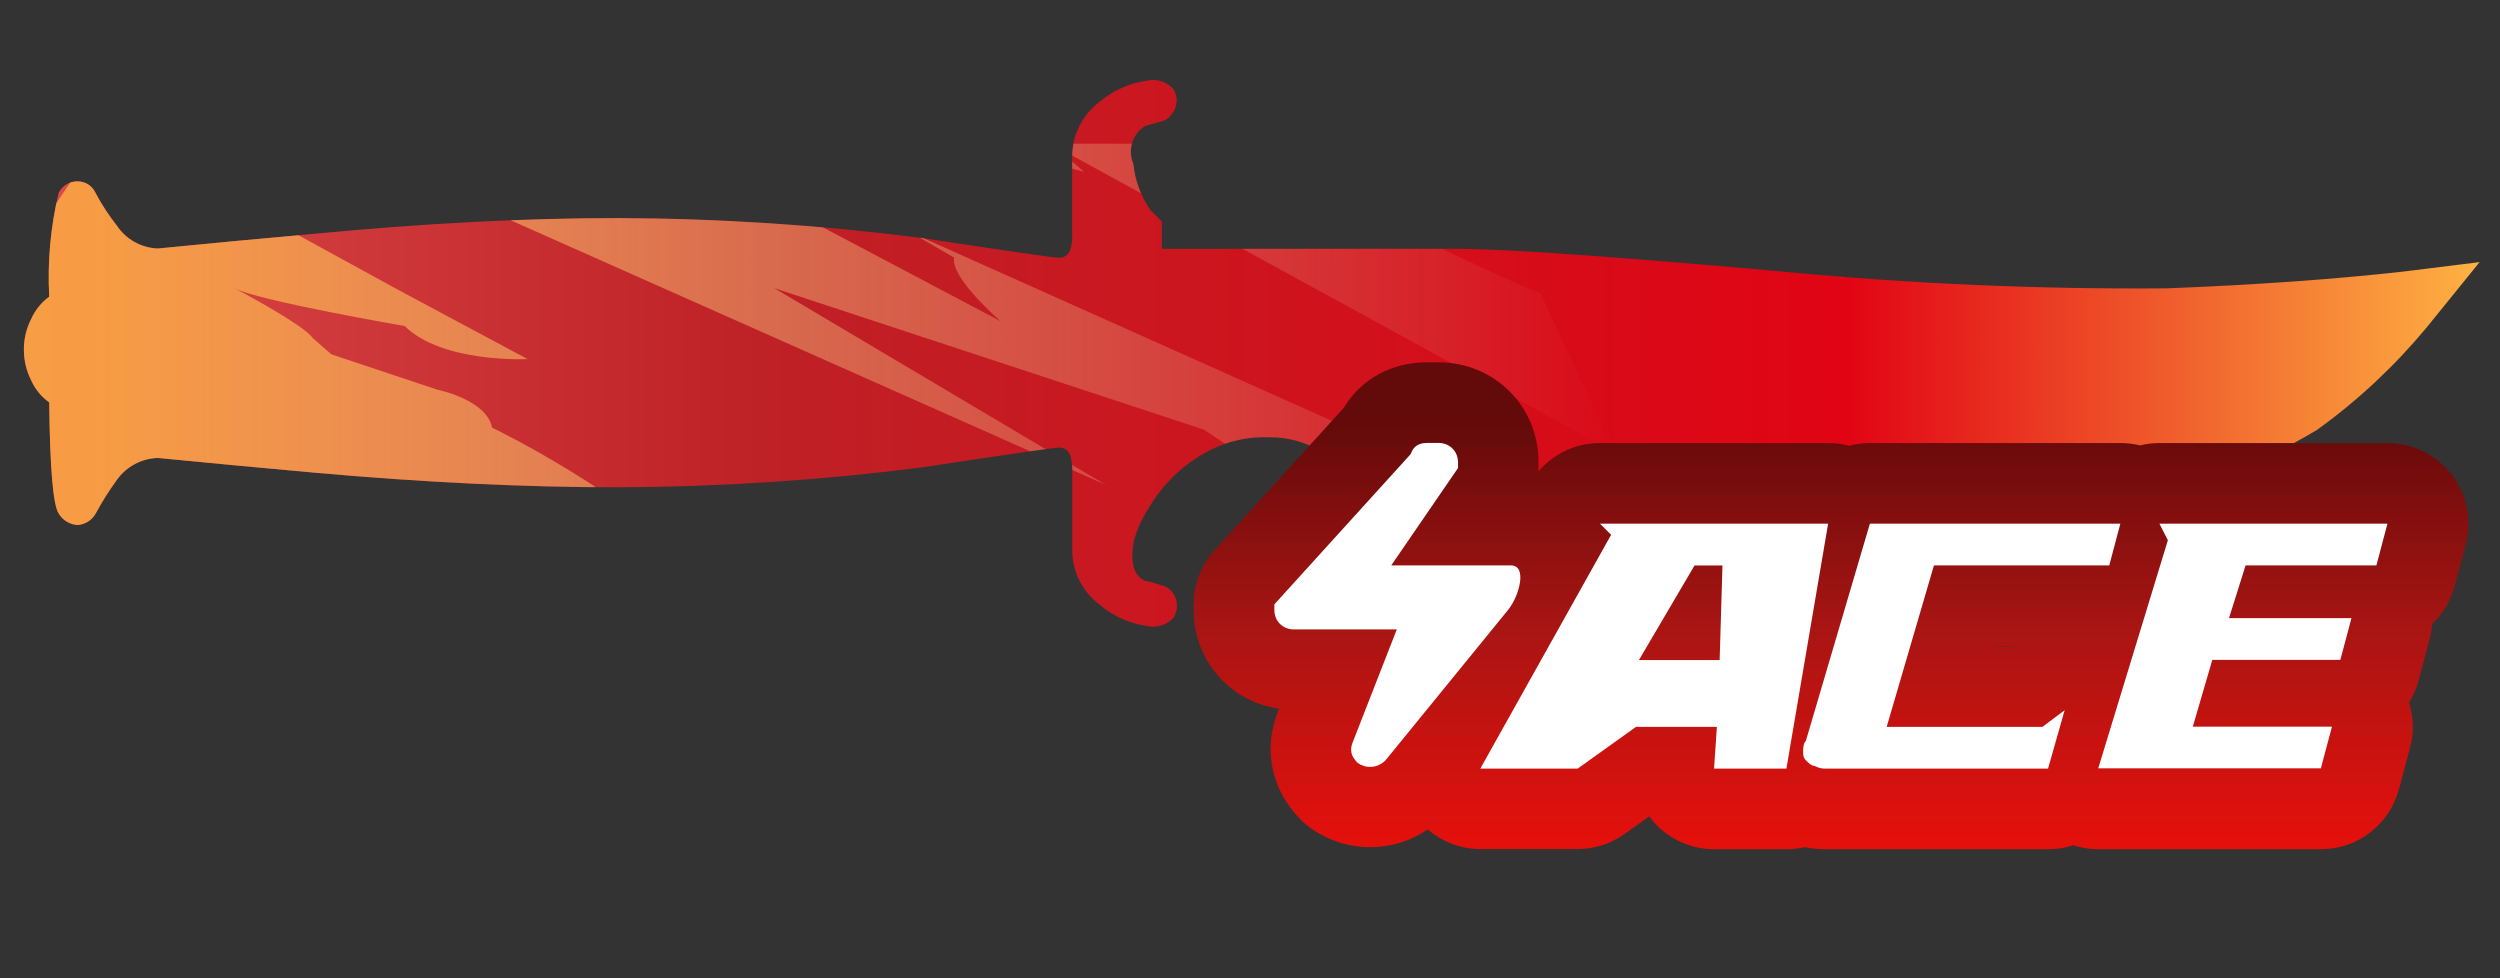 <?xml version="1.0" encoding="utf-8"?>
<!-- Generator: Adobe Illustrator 16.0.0, SVG Export Plug-In . SVG Version: 6.00 Build 0)  -->
<!DOCTYPE svg PUBLIC "-//W3C//DTD SVG 1.1//EN" "http://www.w3.org/Graphics/SVG/1.1/DTD/svg11.dtd">
<svg version="1.1" id="case1" xmlns="http://www.w3.org/2000/svg" xmlns:xlink="http://www.w3.org/1999/xlink" x="0px" y="0px"
	 width="92px" height="36px" viewBox="0 0 92 36" enable-background="new 0 0 92 36" xml:space="preserve">
<rect x="0" y="0" width="92" height="36" fill="#333333" stroke="none"/>
<linearGradient id="knife_t_1_" gradientUnits="userSpaceOnUse" x1="-117.202" y1="571.323" x2="-26.83" y2="571.323" gradientTransform="matrix(1 0 0 1 118.08 -558.32)">
	<stop  offset="0" style="stop-color:#DC4A49"/>
	<stop  offset="0.301" style="stop-color:#BE2126"/>
	<stop  offset="0.742" style="stop-color:#E10414"/>
	<stop  offset="1" style="stop-color:#FEB243"/>
</linearGradient>
<path id="knife_t" fill="url(#knife_t_1_)" d="M91.25,9.645l-1.939,2.393c-1.183,1.428-2.541,2.7-4.045,3.782
	c-2.391,1.432-5.021,2.412-7.768,2.891c-3.205,0.579-6.458,0.85-9.715,0.811H50.766c-0.119,0.013-0.236-0.004-0.351-0.037
	c0-0.021-0.063-0.229-0.194-0.614c-0.207-0.513-0.336-0.821-0.389-0.928c-0.262-0.513-0.646-0.951-1.122-1.272
	c-0.59-0.383-1.278-0.584-1.981-0.578c-0.783-0.037-1.56,0.136-2.25,0.5c-0.925,0.481-1.694,1.218-2.215,2.121
	c-0.25,0.379-0.435,0.796-0.548,1.232c-0.129,0.773,0.012,1.248,0.429,1.431c0.188,0.03,0.372,0.083,0.548,0.151
	c0.164,0.025,0.314,0.107,0.424,0.23c0.229,0.273,0.259,0.658,0.077,0.963c-0.251,0.285-0.642,0.406-1.009,0.313
	c-0.631-0.095-1.223-0.36-1.708-0.773c-0.648-0.479-1.026-1.237-1.017-2.046V17.4c0.012-0.221-0.014-0.442-0.076-0.654
	c-0.067-0.176-0.241-0.288-0.428-0.274c-0.157,0-1.84,0.244-5.051,0.731c-3.699,0.473-7.423,0.716-11.152,0.73
	c-3.446,0-7.176-0.18-11.19-0.539c-1.995-0.18-3.912-0.36-5.751-0.541c-0.604,0.017-1.165,0.317-1.514,0.81
	c-0.288,0.395-0.548,0.809-0.778,1.237c-0.135,0.242-0.382,0.397-0.659,0.422c-0.289-0.016-0.551-0.174-0.7-0.422
	c-0.209-0.313-0.323-1.674-0.35-4.092c-0.287-0.204-0.514-0.481-0.659-0.801c-0.182-0.358-0.276-0.754-0.273-1.157
	c0.001-0.39,0.095-0.774,0.273-1.12c0.146-0.323,0.373-0.602,0.659-0.811C1.742,9.635,1.86,8.35,2.157,7.101
	c0.131-0.267,0.403-0.433,0.7-0.427c0.285,0,0.543,0.167,0.659,0.427C3.739,7.521,4,7.921,4.294,8.295
	c0.338,0.511,0.902,0.828,1.514,0.85c1.84-0.183,3.757-0.363,5.751-0.541c4.017-0.385,7.747-0.578,11.19-0.579
	c3.729,0.013,7.453,0.257,11.152,0.73c3.211,0.487,4.895,0.73,5.051,0.73C39.14,9.5,39.314,9.388,39.38,9.212
	c0.065-0.198,0.091-0.408,0.076-0.617V5.789c-0.009-0.804,0.367-1.564,1.012-2.044c0.486-0.411,1.078-0.679,1.708-0.772
	c0.367-0.094,0.757,0.025,1.008,0.31c0.182,0.292,0.152,0.668-0.075,0.928c-0.1,0.145-0.253,0.243-0.426,0.273
	c-0.105,0.026-0.287,0.078-0.547,0.153c-0.465,0.296-0.646,0.885-0.429,1.391c0.061,0.609,0.275,1.193,0.624,1.697l0.424,0.426
	v1.004h10.652c1.167,0,2.936,0.091,5.323,0.269c3.004,0.231,5.318,0.425,6.953,0.579c4.674,0.444,9.364,0.646,14.063,0.608
	c3.266-0.128,6.166-0.334,8.701-0.618L91.25,9.645z"/>
<g>
	<defs>
		<path id="SVGID_1_" d="M91.25,9.645l-1.939,2.393c-1.183,1.428-2.541,2.7-4.045,3.782c-2.391,1.432-5.021,2.412-7.768,2.891
			c-3.205,0.579-6.458,0.85-9.715,0.811H50.766c-0.119,0.013-0.236-0.004-0.351-0.037c0-0.021-0.063-0.229-0.194-0.614
			c-0.207-0.513-0.336-0.821-0.389-0.929c-0.262-0.512-0.646-0.951-1.122-1.271c-0.59-0.383-1.278-0.584-1.981-0.578
			c-0.783-0.037-1.56,0.137-2.25,0.5c-0.925,0.48-1.694,1.219-2.215,2.121c-0.25,0.379-0.435,0.796-0.548,1.232
			c-0.129,0.773,0.012,1.248,0.429,1.431c0.188,0.03,0.372,0.083,0.548,0.151c0.164,0.025,0.314,0.107,0.424,0.23
			c0.229,0.273,0.259,0.658,0.077,0.963c-0.251,0.285-0.642,0.406-1.009,0.313c-0.631-0.095-1.223-0.36-1.708-0.773
			c-0.648-0.479-1.026-1.237-1.017-2.046V17.4c0.012-0.221-0.014-0.442-0.076-0.654c-0.067-0.176-0.241-0.288-0.428-0.273
			c-0.157,0-1.84,0.243-5.051,0.73c-3.699,0.473-7.423,0.716-11.152,0.73c-3.446,0-7.176-0.181-11.19-0.539
			c-1.995-0.181-3.912-0.36-5.751-0.541c-0.604,0.017-1.165,0.316-1.514,0.81c-0.288,0.396-0.548,0.81-0.778,1.237
			c-0.135,0.242-0.382,0.397-0.659,0.422c-0.289-0.016-0.551-0.174-0.7-0.422c-0.209-0.313-0.323-1.674-0.35-4.092
			c-0.287-0.205-0.514-0.481-0.659-0.802c-0.182-0.358-0.276-0.754-0.273-1.157c0.001-0.39,0.095-0.774,0.273-1.12
			c0.146-0.323,0.373-0.602,0.659-0.811C1.742,9.635,1.86,8.35,2.157,7.101c0.131-0.267,0.403-0.433,0.7-0.427
			c0.285,0,0.543,0.167,0.659,0.427C3.739,7.521,4,7.921,4.294,8.295c0.338,0.511,0.902,0.828,1.514,0.85
			c1.84-0.183,3.757-0.363,5.751-0.541c4.017-0.385,7.747-0.578,11.19-0.579c3.729,0.013,7.453,0.257,11.152,0.73
			c3.211,0.487,4.895,0.73,5.051,0.73C39.14,9.5,39.314,9.388,39.38,9.212c0.065-0.198,0.091-0.408,0.076-0.617V5.789
			c-0.009-0.804,0.367-1.564,1.012-2.044c0.486-0.411,1.078-0.679,1.708-0.772c0.367-0.094,0.757,0.025,1.008,0.31
			c0.182,0.292,0.152,0.668-0.075,0.928c-0.1,0.145-0.253,0.243-0.426,0.273c-0.105,0.026-0.287,0.078-0.547,0.153
			c-0.465,0.296-0.646,0.885-0.429,1.391c0.061,0.609,0.275,1.193,0.624,1.697l0.424,0.426v1.004h10.652
			c1.167,0,2.936,0.091,5.323,0.269c3.004,0.231,5.318,0.425,6.953,0.579c4.674,0.444,9.364,0.646,14.063,0.608
			c3.266-0.128,6.166-0.334,8.701-0.618L91.25,9.645z"/>
	</defs>
	<clipPath id="SVGID_2_">
		<use xlink:href="#SVGID_1_"  overflow="visible"/>
	</clipPath>
	<g clip-path="url(#SVGID_2_)">
		<g>
			
				<linearGradient id="SVGID_3_" gradientUnits="userSpaceOnUse" x1="-812.195" y1="7.356" x2="-751.161" y2="7.356" gradientTransform="matrix(-1 0 0 -1 -752.778 19.34)">
				<stop  offset="0" style="stop-color:#F2E2C8;stop-opacity:0"/>
				<stop  offset="0.919" style="stop-color:#FEB243;stop-opacity:0.8"/>
			</linearGradient>
			<path fill="url(#SVGID_3_)" d="M33.524,8.558l1.59,0.924c-0.154,0.737,1.71,2.34,1.71,2.34L25.607,5.896L17.07,7.34
				l23.642,10.513l-12.219-7.25l15.816,5.209l6.834,4.584l2.037-4.406l-2.982,0.026L33.524,8.558z M18.109,15.738
				c-0.207-1.035-2-1.394-2-1.394l-3.915-1.305l-0.695-0.608c-0.338-0.496-2.871-1.826-2.871-1.826
				c0.84,0.457,6.263,1.392,6.263,1.392c1.398,1.379,4.523,1.217,4.523,1.217l-4.872-2.608L7.236,6.603L6.278,6.517L5.993,4.415
				L4.339,4.083l-5.957,8.936L4.907,27.5l16.308-0.252l-7.456-4.639l5.568,0.436l7.844,4.203l6.236-5.164l-7.083-0.666
				C22.972,18.052,18.109,15.738,18.109,15.738z M39.901,6.328l-1.158-0.992l20.674,11.311l-2.74-5.875
				c-0.504-0.105-5.627-2.578-5.627-2.578c-1.808-0.362-5.734-2.906-5.734-2.906h-6.628L28.396-3.531l-1.958,3.134l8.292,5.303
				L39.901,6.328z"/>
		</g>
	</g>
</g>
<linearGradient id="shape2_1_" gradientUnits="userSpaceOnUse" x1="324.262" y1="-816.38" x2="324.262" y2="-831.963" gradientTransform="matrix(1 0 0 -1 -256.88 -800.92)">
	<stop  offset="0" style="stop-color:#630A0A"/>
	<stop  offset="0.489" style="stop-color:#A81513"/>
	<stop  offset="1" style="stop-color:#E4100C"/>
</linearGradient>
<path id="shape2_2_" fill="url(#shape2_1_)" d="M77.214,31.251c-0.313,0-0.625-0.05-0.923-0.147
	c-0.297,0.103-0.607,0.147-0.921,0.147h-8.193c-0.185,0-0.446-0.009-0.77-0.075c-0.218,0.051-0.439,0.075-0.664,0.075h-2.664
	c-0.815,0-1.604-0.342-2.166-0.937c-0.078-0.086-0.149-0.174-0.22-0.271l-0.909,0.647c-0.503,0.359-1.101,0.555-1.726,0.555h-3.584
	c-0.72,0-1.401-0.268-1.938-0.723c-0.616,0.428-1.354,0.654-2.114,0.654c-0.75,0-1.479-0.222-2.104-0.642
	c-0.162-0.11-0.313-0.233-0.45-0.37c-1.021-1.021-1.363-2.423-0.92-3.753l0.044-0.128l0.08-0.203
	c-1.801-0.254-3.146-1.766-3.146-3.646V22.24c0-0.741,0.274-1.45,0.773-1.996l4.748-5.232c0.646-1.069,1.762-1.679,3.077-1.679h0.41
	c2.063,0,3.686,1.618,3.686,3.684c0,0-0.001,0.289-0.003,0.331c0.555-0.653,1.372-1.044,2.26-1.044h8.396
	c0.264,0,0.521,0.034,0.771,0.101c0.25-0.067,0.511-0.101,0.771-0.101h9.22c0.241,0,0.481,0.029,0.717,0.087
	c0.231-0.058,0.476-0.087,0.72-0.087h8.396c0.917,0,1.797,0.433,2.354,1.159c0.563,0.726,0.752,1.689,0.516,2.573l-0.405,1.532
	c-0.146,0.541-0.435,1.02-0.829,1.395c-0.016,0.188-0.045,0.372-0.094,0.555l-0.41,1.537c-0.075,0.282-0.189,0.551-0.348,0.799
	c0.168,0.533,0.187,1.109,0.039,1.656l-0.412,1.539c-0.348,1.297-1.522,2.202-2.864,2.202H77.214z M74.175,23.782l0.013-0.009
	h-0.793l-0.002,0.009H74.175z"/>
<path id="ACE_1_" fill="#FFFFFF" d="M51.402,23.163h-3.789c-0.409,0-0.717-0.308-0.717-0.718c0-0.104,0-0.104,0-0.204l5.018-5.531
	c0.104-0.307,0.311-0.41,0.615-0.41h0.41c0.408,0,0.717,0.308,0.717,0.717c0,0.102,0,0.205,0,0.205l-2.458,3.584H55.6
	c0.615,0,0.313,1.127-0.103,1.639l-4.507,5.531c-0.309,0.308-0.717,0.308-1.023,0.104c-0.205-0.206-0.309-0.41-0.205-0.719
	L51.402,23.163L51.402,23.163L51.402,23.163z M58.88,19.271l0.409,0.41l-4.813,8.603h3.584l2.146-1.536h2.975l-0.104,1.536h2.663
	l1.535-9.013H58.88L58.88,19.271z M63.387,20.809l-0.104,3.482h-2.971l2.047-3.482H63.387L63.387,20.809z M67.177,28.284h8.191
	l0.612-2.15l-0.818,0.614H69.43l1.739-5.941h6.452l0.408-1.535h-9.217l-2.355,7.988c-0.102,0.104-0.102,0.309-0.102,0.409
	c0,0.103,0,0.205,0.103,0.31c0.103,0.105,0.205,0.203,0.308,0.203C66.971,28.284,67.074,28.284,67.177,28.284L67.177,28.284
	L67.177,28.284z M79.466,19.271l0.312,0.608l-2.563,8.396h8.193l0.408-1.533h-5.121l0.718-2.458h4.711l0.41-1.537h-4.507l0.611-1.94
	h4.813l0.407-1.535H79.466L79.466,19.271z"/>
</svg>
